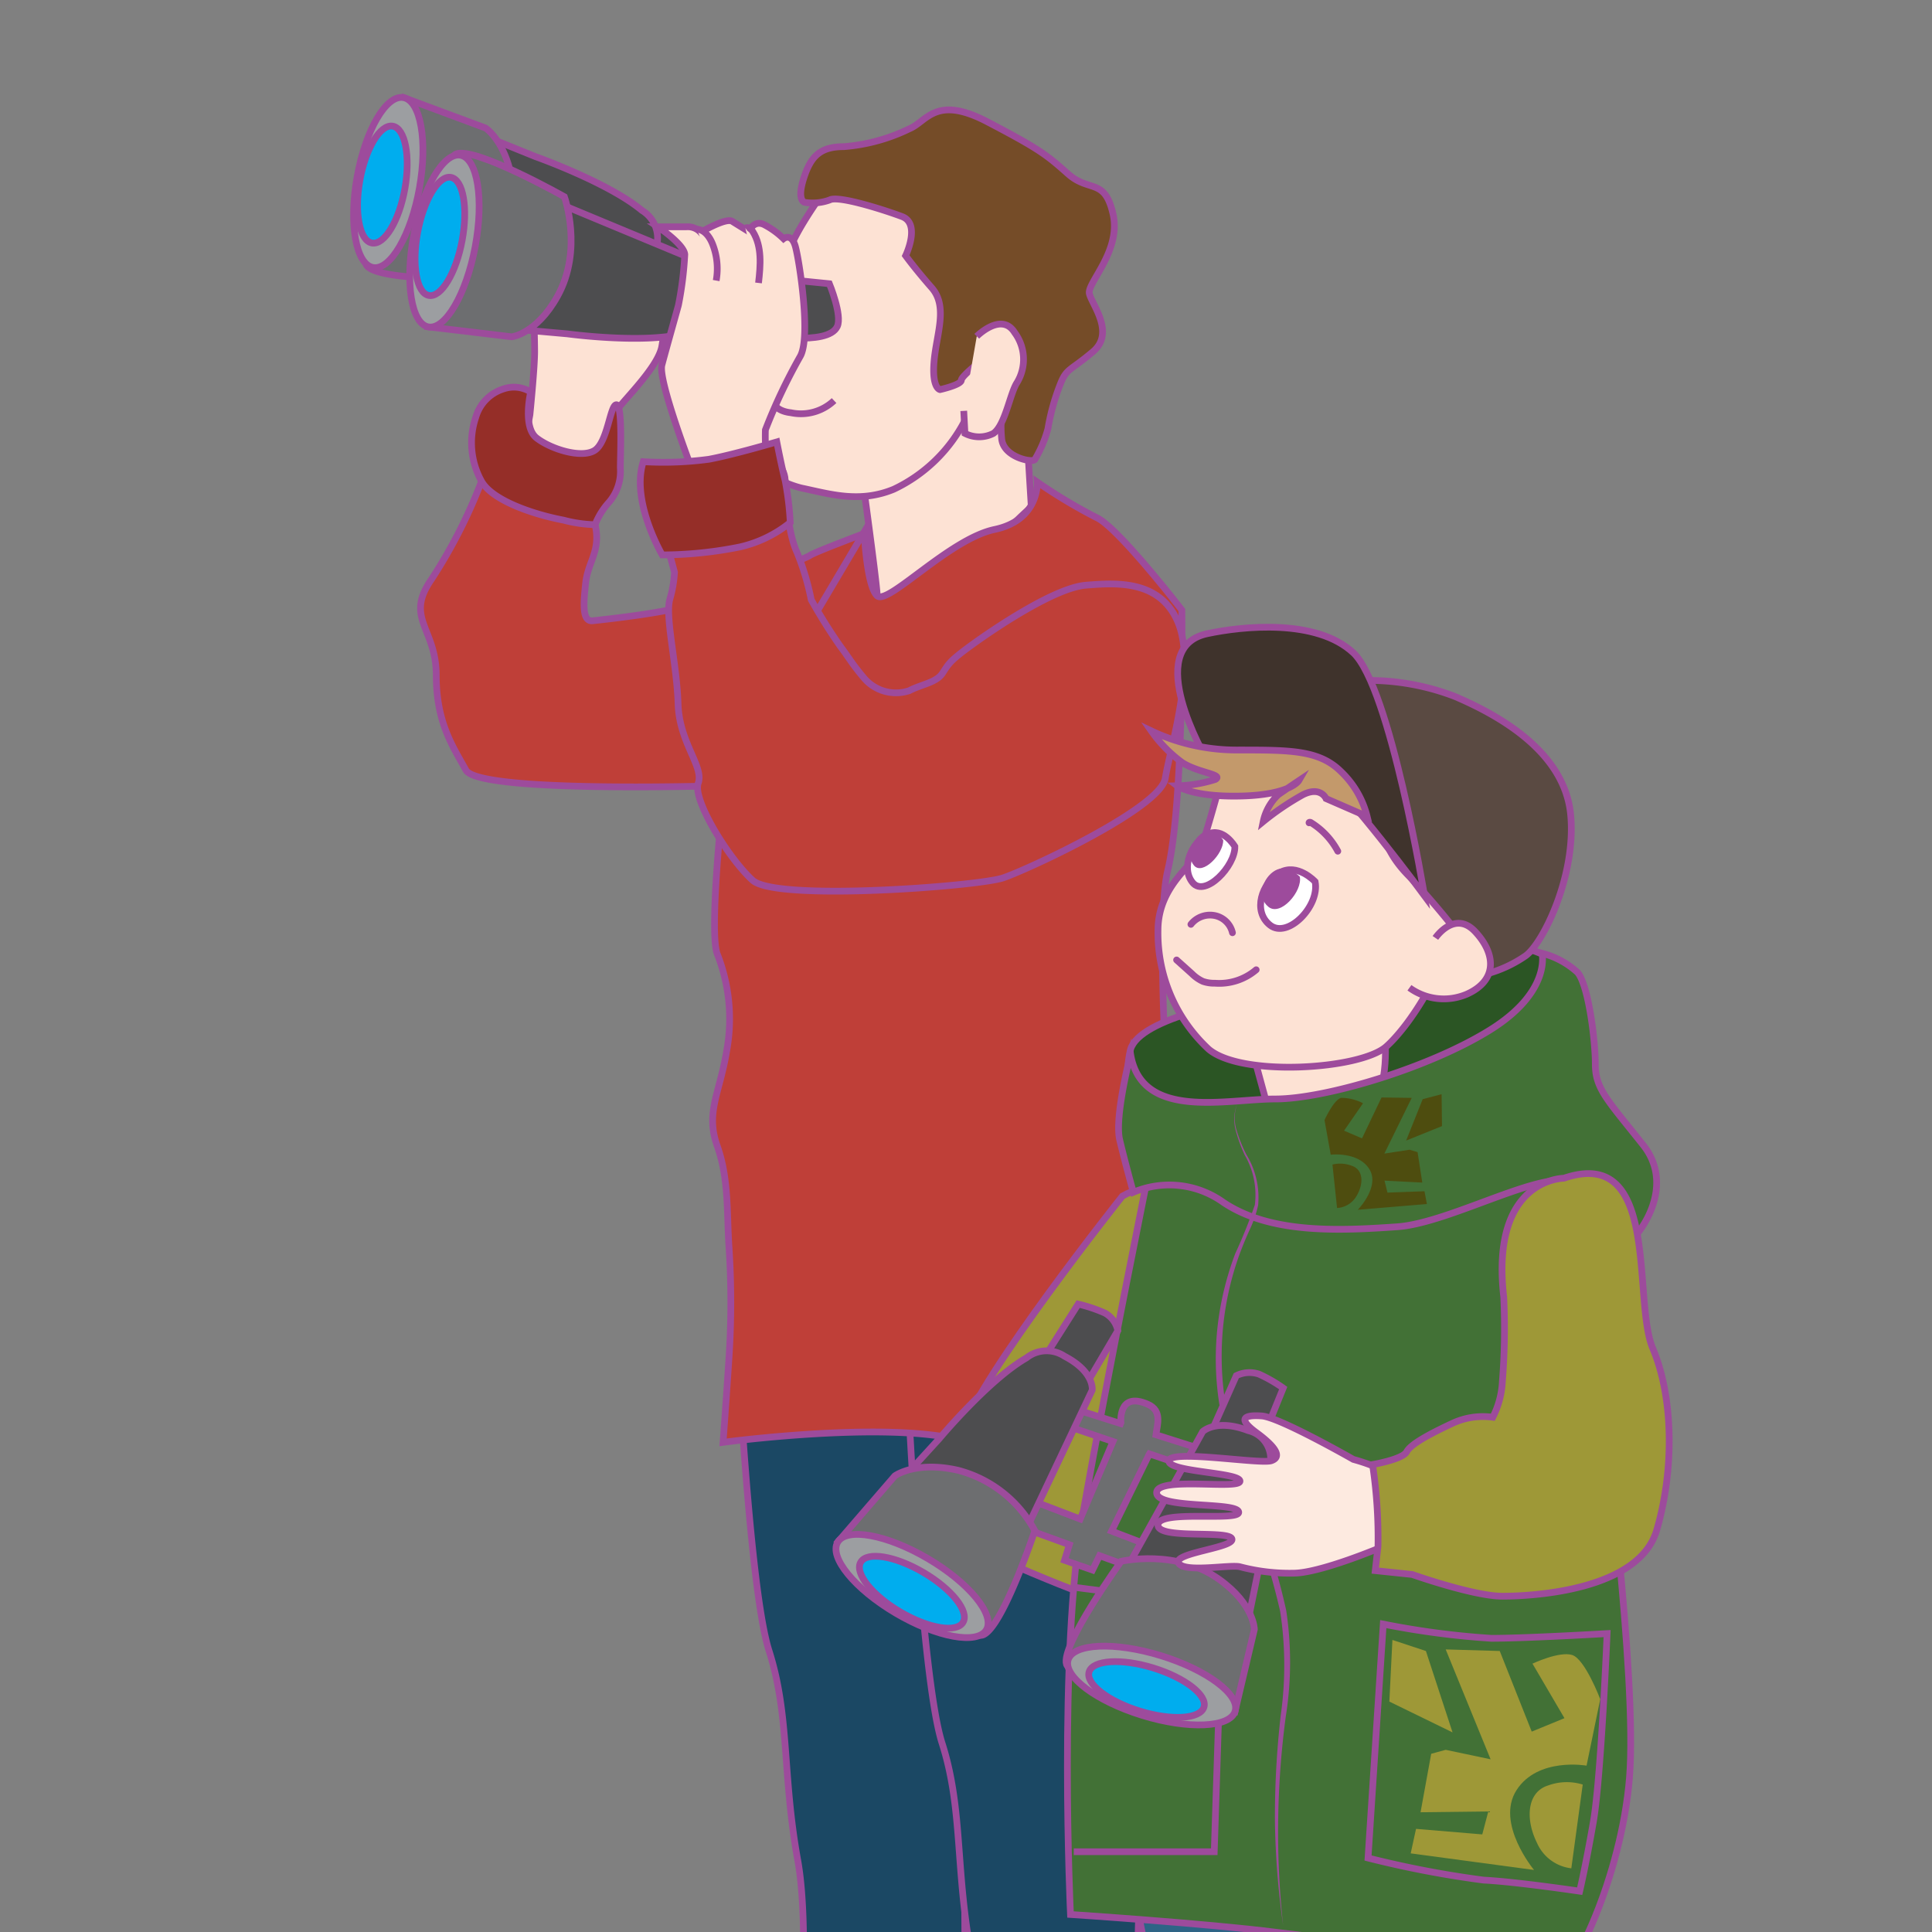 <svg id="word" xmlns="http://www.w3.org/2000/svg" xmlns:xlink="http://www.w3.org/1999/xlink" viewBox="0 0 160 160"><rect x="0" y="0" width="160" height="160" fill="#808080" stroke="none"/><defs><style>.cls-1,.cls-23,.cls-6{fill:none;}.cls-2{clip-path:url(#clip-path);}.cls-3{fill:#1b4864;}.cls-10,.cls-11,.cls-12,.cls-13,.cls-14,.cls-15,.cls-16,.cls-17,.cls-18,.cls-19,.cls-20,.cls-21,.cls-23,.cls-24,.cls-3,.cls-4,.cls-5,.cls-6,.cls-7,.cls-8,.cls-9{stroke:#9d4b9c;stroke-miterlimit:10;stroke-width:0.557px;}.cls-4{fill:#bf3f38;}.cls-19,.cls-5{fill:#fde2d4;}.cls-7{fill:#754c28;}.cls-8{fill:#4d4d4f;}.cls-9{fill:#6d6e70;}.cls-10{fill:#9c9ea1;}.cls-11{fill:#00adee;}.cls-12{fill:#952e28;}.cls-13{fill:#2e6486;}.cls-14{fill:#2b5524;}.cls-15,.cls-25{fill:#9e9837;}.cls-16{fill:#427136;}.cls-17{fill:#5a4a42;}.cls-18{fill:#3f332c;}.cls-19,.cls-23{stroke-linecap:round;}.cls-20{fill:#c3996b;}.cls-21{fill:#fff;}.cls-22{fill:#9d4b9c;}.cls-24{fill:#fdeae0;}.cls-26{fill:#4e4d0f;}</style><clipPath id="clip-path"><rect class="cls-1" width="160" height="160"/></clipPath></defs><g class="cls-2"><path class="cls-3" d="M78.65,119.751s-.109.314-.262.856a22.681,22.681,0,0,0-.823,8.7c.651,4.563,2.6,15.644,2.386,22.162s.217,27.594.217,27.594a40.583,40.583,0,0,0-9.978-.652c-4.555.435-4.555-.652-4.555-.652s1.735-16.513.434-23.683-.651-11.95-2.386-17.382-2.82-28.9-2.82-28.9l18.871,2.172Z"/><path class="cls-3" d="M92.982,127.407s-.109.314-.263.857a22.682,22.682,0,0,0-.822,8.7c.651,4.562,2.6,15.643,2.386,22.162s.217,27.594.217,27.594a40.528,40.528,0,0,0-9.978-.652c-4.555.434-4.555-.652-4.555-.652s1.735-16.513.434-23.683-.651-11.95-2.387-17.382-2.819-28.9-2.819-28.9l18.871,2.173Z"/><path class="cls-4" d="M43.95,32.462s-.524,2.029,3.141,3.272c5.5,1.868,3.8-1.439,3.8-1.439s.066,5.726-.229,6.511-1.865.491-1.374,2.651-.589,3.043-.785,4.81-.295,3.239.589,3.141,6.479-.687,8.049-1.375,9.522-3.73,9.915-4.024,5.4-2.16,5.4-2.16L65.087,58.672l-4.81,6.38s-20.614.688-21.694-1.276-2.454-3.926-2.454-7.853-2.65-4.712-.392-7.951a42.837,42.837,0,0,0,4.515-9.129C41.037,36.781,39.238,33.64,43.95,32.462Z"/><path class="cls-5" d="M44.146,24.151s.131,3.6.131,4.974-.393,5.235-.393,5.235l-.262,1.374c-.764.255,1.573,3.191,5.628,1.9,1.59-.507,1.44-2.683,1.636-3.337s3.6-3.731,3.927-5.628a30.314,30.314,0,0,0,.393-3.469Z"/><path class="cls-5" d="M71.37,39.236s1.276,9.227,1.276,10.11-2.847,1.276,1.767.3a14.255,14.255,0,0,0,8.246-4.908,31.181,31.181,0,0,1,2.748-2.749l-.589-9.62Z"/><path class="cls-5" d="M68.032,16.167s-2.945,4.025-2.945,5.694-2.748,16.2-2.748,16.2a8.368,8.368,0,0,0,4.025,2.355c2.355.491,4.81,1.277,7.656.1a12.764,12.764,0,0,0,5.89-5.694A87.888,87.888,0,0,0,83.738,25c.1-.589.3-4.319-1.472-5.694s-2.061-3.141-5.2-3.239-9.423.1-9.423.1Z"/><path class="cls-6" d="M64.775,19.607a9.881,9.881,0,0,1,.052,4.224"/><path class="cls-7" d="M75,21.174s1.276-2.651-.3-3.24-5.3-1.767-5.988-1.374a4.163,4.163,0,0,1-2.061.2s-.687-.1-.1-1.963,1.374-2.651,3.337-2.651a15.066,15.066,0,0,0,5.4-1.472c1.473-.589,2.16-2.847,6.479-.589S86.683,12.83,88.45,14.4s3.043.295,3.73,3.338-2.159,5.693-1.963,6.577,2.16,3.239.3,4.81-2.16,1.374-2.651,2.552a18.08,18.08,0,0,0-1.08,3.828A10.01,10.01,0,0,1,85.7,38.058c-.2.294-2.651-.2-2.749-1.767a11.159,11.159,0,0,1,.491-4.418c.491-1.472-1.473-2.552-1.473-2.552s-2.355,1.767-2.355,2.16-1.767.785-1.767.785-.688-.1-.491-2.356,1.178-4.515-.2-6.086S75,21.174,75,21.174Z"/><path class="cls-5" d="M80.892,27.849s2.061-2.062,3.141-.3a3.71,3.71,0,0,1,.2,4.123c-.589.883-.981,3.534-1.963,4.221a2.585,2.585,0,0,1-2.356,0l-.1-1.865"/><path class="cls-4" d="M60.179,63.285s-1.57,13.547-.785,15.707a14.623,14.623,0,0,1,.785,8.049c-.589,3.534-1.767,5.1-.785,7.853s.785,5.5.982,8.442a69.408,69.408,0,0,1,0,9.031c-.2,3.141-.495,7.082-.495,7.082s13.256-1.781,19.538-.211,17.175,3.156,17.175,3.156,4.806-2.734,1.767-13.939C97.6,105.638,95.322,77.814,96.7,72.12s1.178-21.6,1.178-21.6-5.3-6.871-7.068-7.656A43.547,43.547,0,0,1,85.9,39.923s.2,3.141-3.534,3.926-8.835,6.283-9.718,5.5-1.08-5.3-1.08-5.3Z"/><path class="cls-8" d="M52.536,22.781l5.375.955a2.144,2.144,0,0,0,.995-1.526,12.432,12.432,0,0,0-.076-2.316l-5.3-1.12Z"/><path class="cls-8" d="M52.553,23.46s1.485-.319,1.834-3.124a2.679,2.679,0,0,0-1.229-2.912c-2.789-2.32-8.793-4.446-8.793-4.446L37.738,10.3s.416,7.561-.077,9.452A2.97,2.97,0,0,1,35.824,22Z"/><path class="cls-9" d="M30.4,22.029c1.139,1.316,9.59,1.025,9.59,1.025a10.114,10.114,0,0,0,2.481-7.693c-.472-3.606-2.26-4.758-2.26-4.758L33.477,8.1S29.256,20.713,30.4,22.029Z"/><ellipse class="cls-10" cx="32.153" cy="15.118" rx="7.147" ry="2.622" transform="translate(11.612 44.108) rotate(-79.862)"/><ellipse class="cls-11" cx="31.667" cy="15.287" rx="4.915" ry="1.895" transform="translate(11.078 43.792) rotate(-79.929)"/><path class="cls-8" d="M57.913,22.412,68.687,23.5s1.08,2.611.654,3.534c-.785,1.7-6.282.654-6.282.654l-5.721-1.111Z"/><path class="cls-8" d="M58.177,21.793s1.216.988.5,3.741a2.4,2.4,0,0,1-2.169,2.114c-3.353.838-9.522,0-9.522,0l-6.931-.621s3.138-6.786,3.386-8.762a3.416,3.416,0,0,0-.825-2.94Z"/><path class="cls-9" d="M37.753,12.76c1.505-.683,8.988,3.535,8.988,3.535s1.582,4.395-.585,8.262c-1.742,3.108-3.77,3.336-3.77,3.336l-6.958-.83S36.249,13.443,37.753,12.76Z"/><ellipse class="cls-10" cx="36.805" cy="19.962" rx="7.234" ry="2.59" transform="translate(10.391 52.449) rotate(-79.36)"/><ellipse class="cls-11" cx="36.43" cy="19.579" rx="4.975" ry="1.872" transform="translate(10.485 51.787) rotate(-79.402)"/><path class="cls-6" d="M64.087,33.179c-.012.635.775.935,1.407,1a3.988,3.988,0,0,0,3.58-1.005"/><path class="cls-4" d="M54.028,40.643a33.683,33.683,0,0,1,4.646-2.16c1.7-.524,4.123-.851,5.235-.393a1.918,1.918,0,0,1,1.113,1.7s.065,3.992.982,5.955a21.329,21.329,0,0,1,1.178,3.927A44.926,44.926,0,0,0,69.6,53.535c.785,1.047.916,1.374,1.9,2.552A3.476,3.476,0,0,0,75.3,57.2c.982-.523,2.225-.654,2.749-1.439s.523-.982,2.618-2.487,6.806-4.614,9.26-4.81,6.184-.491,7.656,3.141S96.892,62.009,96.5,64.463s-11.387,7.559-13.449,8.246-18.749,1.963-20.712.2-5.006-6.675-4.516-8.049-1.57-3.337-1.668-6.577-1.08-7.166-.688-8.638a9.838,9.838,0,0,0,.393-2.258Z"/><path class="cls-5" d="M57.234,38.679s-2.748-7.2-2.421-8.442,1.309-4.712,1.374-4.973a28.992,28.992,0,0,0,.524-4.189c-.066-.85-2.225-2.29-2.225-2.29h2.356a1.436,1.436,0,0,1,1.178.458s2.094-1.243,2.617-.916,1.375.851,1.375.851.392-.982,1.243-.589a6.728,6.728,0,0,1,1.636,1.177s.655-.523.982.655,1.309,7.526.392,9.1A46.111,46.111,0,0,0,63.386,35.6a17.207,17.207,0,0,0,.065,2.095l-3.337,1.178Z"/><path class="cls-5" d="M57.725,18.986c.62.034,1.049.635,1.28,1.211a5.549,5.549,0,0,1,.307,3.04"/><path class="cls-5" d="M61.732,18.9c.2-.155.478.063.613.278.775,1.233.638,2.808.473,4.255"/><path class="cls-12" d="M53.271,38.236a28.526,28.526,0,0,0,5.432-.2c2.094-.392,5.628-1.439,5.628-1.439s.4,2.065.691,3.192a25.164,25.164,0,0,1,.422,3.483A10.234,10.234,0,0,1,61.255,45.3a32.933,32.933,0,0,1-6.413.655S52.224,41.508,53.271,38.236Z"/><path class="cls-12" d="M43.95,32.462s-.691,2.894.487,3.81,3.665,1.7,4.777,1.048,1.309-3.8,1.832-3.8.328,4.123.328,5.235a3.926,3.926,0,0,1-.917,2.814,6.072,6.072,0,0,0-1.174,1.884,11.2,11.2,0,0,1-2.621-.379c-2.422-.458-5.759-1.57-6.741-3.141a6.553,6.553,0,0,1-.523-5.366,3.451,3.451,0,0,1,2.29-2.356A2.625,2.625,0,0,1,43.95,32.462Z"/><path class="cls-13" d="M109.744,159.043a8.426,8.426,0,0,0-.227,6.139c1.132,3.6.68,10.586,0,16.514s0,17.572,0,17.572-9.055-.211-9.96-.423.679-6.775-.227-11.009-2.49-15.667-2.943-18.419-2.716-13.974-2.716-13.974Z"/><path class="cls-14" d="M93.633,86.883s-.905,3.282.906,4.235,10.866.635,14.375.105,16.186-4.869,18-7.2,2.717-3.811,1.245-4.763-5.659-1.482-6.112-1.482-6.905,3.6-13.357,4.234S94.425,84.343,93.633,86.883Z"/><path class="cls-5" d="M103.82,87.413l1.358,4.975s6.565.635,8.263-.741,1.245-6.034,1.245-6.034Z"/><path class="cls-15" d="M92.954,99.057S81.069,113.983,79.6,118.746s-1.359,8.363,2.942,10.268,6.9,2.859,6.9,2.859,7.018-29.323,6.791-29.746S96.916,96.834,92.954,99.057Z"/><path class="cls-5" d="M100.99,65.077s-1.131,4.128-1.584,5.293S95.9,73.334,95.9,77.039a13.121,13.121,0,0,0,4.188,9.844c2.716,2.329,12.564,1.694,14.715-.211s5.886-7.728,5.659-12.174S117.4,62.536,111.63,60.737s-9.621.741-9.621.741l-1.7,3.81Z"/><path class="cls-13" d="M125.439,160.877a8.426,8.426,0,0,0-.226,6.14c1.132,3.6.679,10.586,0,16.514s0,17.572,0,17.572-9.055-.212-9.961-.423.68-6.775-.226-11.009-2.49-15.667-2.943-18.42-2.716-13.973-2.716-13.973Z"/><path class="cls-16" d="M95.218,96.622s-3.509,17.255-5.547,28.793-1.018,33.134-1.018,33.134,11.319.741,17.091,1.482,12.565,1.164,15.055,2.434,6.452,2.012,7.923,1.694,5.546-8.68,6.225-16.937-2.263-30.91-2.49-32.922-2.264-18.419-2.264-18.419Z"/><path class="cls-17" d="M107.782,57.137a19.941,19.941,0,0,1,12.677.53c6.226,2.646,9.276,6.046,9.621,9.844.453,4.976-2.264,10.586-3.735,11.645a10.48,10.48,0,0,1-3.169,1.482,65.414,65.414,0,0,0-6.452-8.045c-3.169-3.176-2.038-5.505-2.943-7.516s-10.98-4.658-10.98-4.658Z"/><path class="cls-18" d="M99.859,62.748s7.017-.635,9.281.953,8.829,10.479,8.829,10.479-2.83-17.254-5.886-20.112-9.18-2.217-12.111-1.588C94.539,53.644,99.859,62.748,99.859,62.748Z"/><path class="cls-5" d="M118.874,77.674s1.585-2.329,3.283-.53,1.924,4.023-.679,5.187a4.85,4.85,0,0,1-4.754-.529"/><path class="cls-19" d="M98.626,76.551a2.018,2.018,0,0,1,1.968-.73,1.888,1.888,0,0,1,1.473,1.424"/><path class="cls-19" d="M97.441,79.5l1.265,1.135a3.138,3.138,0,0,0,.916.64,2.835,2.835,0,0,0,.989.15,4.716,4.716,0,0,0,3.421-1.114"/><path class="cls-20" d="M109.819,66.135s-.452-1.058-1.924-.317a22.456,22.456,0,0,0-3.282,2.223,4.225,4.225,0,0,1,1.245-2.223c.905-.635,1.7-1.165,1.7-1.165s-.679,1.165-4.754,1.271-5.319-.847-5.319-.847a10.965,10.965,0,0,0,3.169-.53c.679-.423-1.358-.529-2.717-1.376a11.148,11.148,0,0,1-2.6-2.646,16.56,16.56,0,0,0,7.244,1.588c4.3,0,6.678,0,8.489,1.8a7.694,7.694,0,0,1,2.151,3.705Z"/><path class="cls-16" d="M93.633,87.307s-1.358,5.187-.905,7.092,1.131,4.34,1.131,4.34a7.668,7.668,0,0,1,7.471.847c3.962,2.647,9.734,2.329,14.375,2.011s13.13-5.4,14.941-3.387,3.509,4.869,4.075,4.764,4.3-4.446,1.358-8.151-3.961-4.658-3.961-6.669-.566-6.564-1.472-7.622a6.9,6.9,0,0,0-2.943-1.588s.793,3.176-4.3,6.351-13.7,5.717-17.771,5.717S94.539,92.811,93.633,87.307Z"/><path class="cls-21" d="M108.914,73.016s-1.472-1.588-2.943-.741-2.264,3.176-.793,4.34S109.31,75.027,108.914,73.016Z"/><path class="cls-22" d="M107.645,72.608s-1.022-1.1-2.043-.515-1.572,2.2-.55,3.013S107.881,73.783,107.645,72.608Z"/><path class="cls-21" d="M102.266,70.1s-.968-1.643-2.266-1-2.251,2.759-1.226,4S102.31,71.724,102.266,70.1Z"/><path class="cls-22" d="M101.3,69.584s-.672-1.141-1.573-.692-1.563,1.915-.851,2.779S101.331,70.714,101.3,69.584Z"/><path class="cls-23" d="M108.41,68.143c-.012-.055.086-.057.139-.03a6.241,6.241,0,0,1,2.242,2.38"/><path class="cls-22" d="M102.441,91.461a3.477,3.477,0,0,0-.036,2.133,12.12,12.12,0,0,0,.806,2.01,6.808,6.808,0,0,1,.979,4.231,9.932,9.932,0,0,1-.731,2.081c-.3.662-.572,1.327-.821,2a24.819,24.819,0,0,0-1.079,12.757,51.233,51.233,0,0,0,2.4,8.316,55.81,55.81,0,0,1,2.556,8.361,28.56,28.56,0,0,1-.024,8.746,72.028,72.028,0,0,0-.227,17.355,67.308,67.308,0,0,1-.681-8.689,74.3,74.3,0,0,1,.482-8.711,29.489,29.489,0,0,0-.048-8.609,55.6,55.6,0,0,0-2.582-8.266,51.694,51.694,0,0,1-2.377-8.416,24.169,24.169,0,0,1,.055-8.747,25.078,25.078,0,0,1,1.194-4.219,41.8,41.8,0,0,0,1.615-4.017,6.609,6.609,0,0,0-.837-4.12,12.3,12.3,0,0,1-.749-2.051A3.514,3.514,0,0,1,102.441,91.461Z"/><path class="cls-16" d="M114.556,134.5a67.832,67.832,0,0,0,8.953,1.178c2.9,0,9.584-.392,9.584-.392s-.5,11.91-1.135,15.575-1.135,5.759-1.135,5.759-5.3-.786-7.944-.916a82.635,82.635,0,0,1-9.584-1.833Z"/><polyline class="cls-6" points="89.021 131.461 101.221 133.032 100.559 153.352 88.926 153.352"/><path class="cls-9" d="M99.431,119.993l-3.7-1.172c.11-.836.539-1.99-.675-2.526-2.5-1.1-2.226,1.532-2.226,1.532l-.028.065-5.078-1.609-.179,1.532,4.627,1.565L89.457,125.8l-4.186-1.6-.733,2.265,4.02,1.462-.4,1.289,2.318.809.583-1.19,3.325,1.209.772-2.057-3.1-1.188,3.1-6.33.037-.063,3.131,1.059Z"/><path class="cls-8" d="M100.183,118.89l2.2-4.959a2.443,2.443,0,0,1,1.9-.123,12.063,12.063,0,0,1,1.987,1.146l-2.017,4.976Z"/><path class="cls-8" d="M99.6,118.559s1.119-1.1,3.775-.081a2.4,2.4,0,0,1,1.856,2.393c.456,3.427-1.076,9.462-1.076,9.462l-1.4,6.817s-6.39-3.882-8.326-4.351a3.416,3.416,0,0,0-3.013.489Z"/><path class="cls-9" d="M88.323,137.835c-.509-1.571,4.524-8.532,4.524-8.532s4.546-1.077,8.143,1.511c2.893,2.081,2.892,4.122,2.892,4.122l-1.609,6.82S88.832,139.407,88.323,137.835Z"/><ellipse class="cls-10" cx="95.373" cy="139.588" rx="2.59" ry="7.234" transform="translate(-66.09 189.693) rotate(-72.897)"/><ellipse class="cls-11" cx="94.95" cy="139.918" rx="1.872" ry="4.975" transform="translate(-66.668 189.639) rotate(-72.939)"/><path class="cls-8" d="M89.809,114.905l2.766-4.706a2.141,2.141,0,0,0-1.084-1.464,12.393,12.393,0,0,0-2.2-.736l-2.9,4.582Z"/><path class="cls-8" d="M90.451,115.125s.218-1.5-2.29-2.807a2.681,2.681,0,0,0-3.158.139c-3.146,1.807-7.228,6.7-7.228,6.7l-4.82,5.279s7.233,2.241,8.833,3.362a2.969,2.969,0,0,1,1.474,2.507Z"/><path class="cls-9" d="M81.4,135.4c1.63-.61,4.3-8.634,4.3-8.634a10.113,10.113,0,0,0-6.348-5c-3.544-.813-5.247.463-5.247.463l-4.691,5.435S79.766,136.009,81.4,135.4Z"/><ellipse class="cls-10" cx="75.53" cy="131.346" rx="2.622" ry="7.147" transform="translate(-75.975 129.74) rotate(-59.492)"/><ellipse class="cls-11" cx="75.519" cy="131.86" rx="1.895" ry="4.915" transform="translate(-76.426 130.162) rotate(-59.559)"/><path class="cls-24" d="M112.083,120.863s-6.112-3.493-7.584-3.6-2.037.212-.452,1.376,2.15,2.012,1.245,2.329-8.376-.952-8.49,0,5.886.953,5.886,1.694-6.9-.423-6.9.953,6.565.741,6.791,1.588-6.565-.212-6.678,1.058,5.773.424,6.112,1.165-4.867,1.164-4.414,2.011,4.3.106,5.093.317a16.164,16.164,0,0,0,4.415.53c2.264,0,7.47-2.223,7.47-2.223s1.019-4.764.679-5.611S112.083,120.863,112.083,120.863Z"/><path class="cls-15" d="M129.514,97.575s-6.112,0-4.98,9.845a55.01,55.01,0,0,1-.113,6.986,7.281,7.281,0,0,1-.793,2.964,5.972,5.972,0,0,0-3.395.529c-1.811.847-3.4,1.694-3.736,2.329s-2.829,1.059-2.829,1.059a40.648,40.648,0,0,1,.452,6.775l-.226,2.011,3.056.318s5.094,1.8,7.471,1.8,11.319-.423,12.79-5.5,1.359-11.01-.339-15.032S137.551,94.823,129.514,97.575Z"/><path class="cls-25" d="M132.525,140.721s-1.261-3.337-2.332-3.664-3.279.719-3.279.719l2.648,4.516-2.711,1.112-2.648-6.675-4.477-.131,3.72,9.1-3.72-.785-1.2.327-.882,4.843,5.611-.066-.5,1.9-5.486-.458-.441,2.029,10.214,1.374s-3.215-3.861-1.45-6.61,5.8-2.029,5.8-2.029Z"/><path class="cls-25" d="M131.075,147.789l-.945,6.937a3.552,3.552,0,0,1-2.838-2.094c-1.008-2.029-.819-4.254.946-4.777A4.474,4.474,0,0,1,131.075,147.789Z"/><polygon class="cls-25" points="115.313 135.813 115.061 140.918 120.294 143.47 118.087 136.729 115.313 135.813"/><path class="cls-26" d="M109.69,92.76s.773-1.7,1.378-1.84a3.939,3.939,0,0,1,1.812.447l-1.571,2.272,1.487.636,1.617-3.387,2.5.034-2.266,4.613,2.09-.32.661.2.39,2.521-3.127-.162.242.992,3.066-.112.2,1.058-5.722.477s1.873-1.921.948-3.38-3.19-1.18-3.19-1.18Z"/><path class="cls-26" d="M110.349,96.443l.381,3.6a2,2,0,0,0,1.625-1.017c.6-1.024.547-2.178-.426-2.488A2.683,2.683,0,0,0,110.349,96.443Z"/><polygon class="cls-26" points="119.387 90.617 119.42 93.259 116.449 94.458 117.822 91.027 119.387 90.617"/></g></svg>